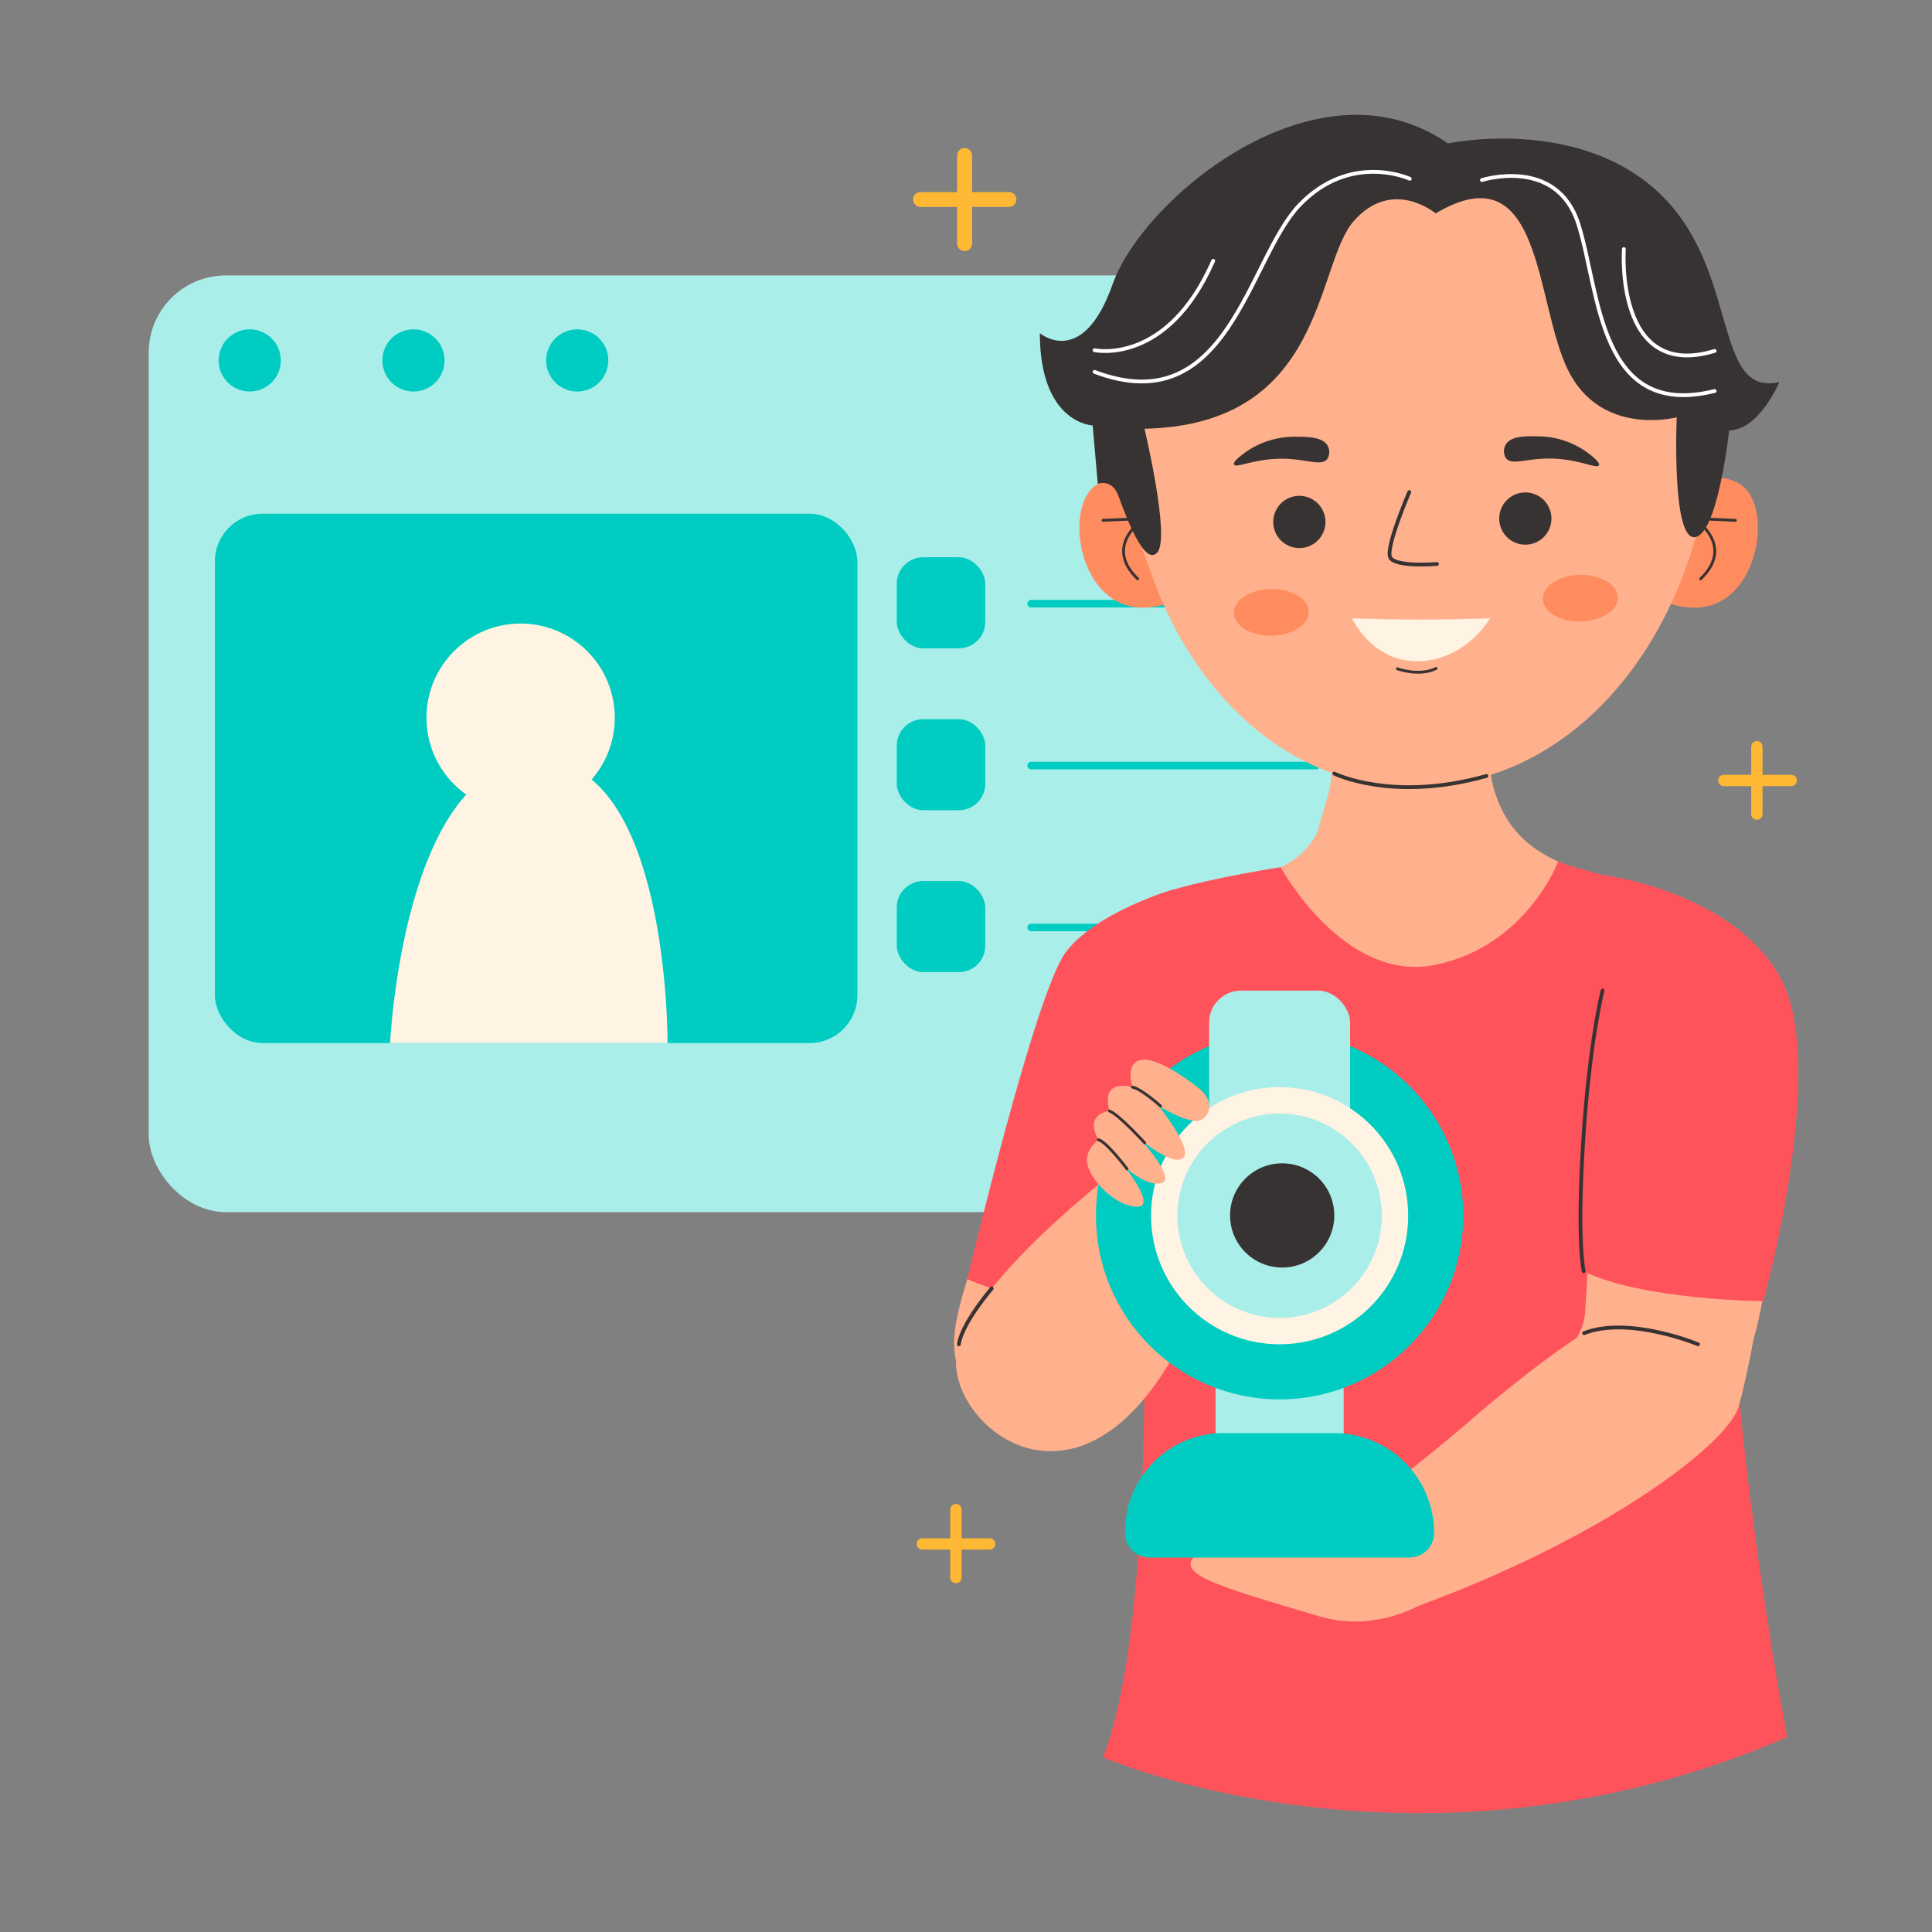 <?xml version="1.0" encoding="UTF-8"?>
<svg xmlns="http://www.w3.org/2000/svg" viewBox="0 0 512 512" width="512" height="512"><rect x="0" y="0" width="512" height="512" fill="#808080" stroke="none"/><defs><style>.cls-1{fill:#aaeeea;}.cls-2{fill:#00ccc1;}.cls-13,.cls-14,.cls-3,.cls-7,.cls-9{fill:none;stroke-linecap:round;stroke-linejoin:round;}.cls-3{stroke:#00ccc1;stroke-width:2px;}.cls-4{fill:#fff3e3;}.cls-5{fill:#ffb833;}.cls-6{fill:#ff8c5f;}.cls-13,.cls-7,.cls-9{stroke:#383333;}.cls-7{stroke-width:0.75px;}.cls-8{fill:#ffb08d;}.cls-10,.cls-9{fill-rule:evenodd;}.cls-10,.cls-11{fill:#383333;}.cls-12{fill:#ff535c;}.cls-14{stroke:#fff;}</style></defs><g id="Webcam"><rect class="cls-1" x="39.42" y="72.98" width="314.18" height="248.24" rx="20.45" transform="translate(393.01 394.21) rotate(-180)"/><rect class="cls-2" x="237.65" y="147.68" width="23.46" height="24.13" rx="7"/><line class="cls-3" x1="273.26" y1="159.98" x2="348.8" y2="159.98"/><rect class="cls-2" x="237.65" y="190.59" width="23.46" height="24.13" rx="7"/><line class="cls-3" x1="273.26" y1="202.88" x2="348.8" y2="202.88"/><rect class="cls-2" x="237.65" y="233.49" width="23.46" height="24.13" rx="7"/><line class="cls-3" x1="273.26" y1="245.79" x2="348.8" y2="245.79"/><rect class="cls-2" x="56.96" y="136.14" width="170.26" height="140.28" rx="12.64" transform="translate(284.17 412.56) rotate(-180)"/><circle class="cls-2" cx="66.18" cy="95.52" r="8.24"/><circle class="cls-2" cx="109.57" cy="95.52" r="8.24"/><circle class="cls-2" cx="152.97" cy="95.52" r="8.24"/><circle class="cls-4" cx="137.97" cy="190.2" r="24.95"/><path class="cls-4" d="M103.38,276.42s3.42-74.18,38.71-75,34.82,75,34.82,75Z"/><path class="cls-5" d="M253.65,64.49V41.27A2,2,0,0,1,255,39.33a2,2,0,0,1,2.62,1.86V64.57A2,2,0,0,1,255,66.43,2,2,0,0,1,253.65,64.49Z"/><path class="cls-5" d="M243.93,54.85a2,2,0,0,1-1.86-2.62,2,2,0,0,1,2-1.32h23.19a2,2,0,0,1,2,1.32,2,2,0,0,1-1.87,2.62Z"/><path class="cls-5" d="M253.34,419.57a1.51,1.51,0,0,1-1.51-1.5V400.25a1.51,1.51,0,1,1,3,0v17.82A1.5,1.5,0,0,1,253.34,419.57Z"/><path class="cls-5" d="M244.42,410.66a1.5,1.5,0,0,1,0-3h17.83a1.5,1.5,0,0,1,0,3Z"/><path class="cls-5" d="M465.59,217.24a1.51,1.51,0,0,1-1.5-1.51V197.91a1.5,1.5,0,0,1,3,0v17.82A1.51,1.51,0,0,1,465.59,217.24Z"/><path class="cls-5" d="M456.68,208.33a1.51,1.51,0,0,1,0-3H474.5a1.51,1.51,0,1,1,0,3Z"/><path class="cls-6" d="M443.2,131.07c.83-.8,5.35-5.06,11.82-4.58,1,.07,4.72.34,7.26,2.72,6.59,6.16,4.07,25.62-7.32,30.62-6.36,2.8-13.12,0-15.39-1Z"/><path class="cls-6" d="M308.7,131.07c-.83-.8-5.35-5.06-11.83-4.58-.94.07-4.71.34-7.25,2.72-6.59,6.16-4.07,25.62,7.31,30.62,6.36,2.8,13.12,0,15.4-1Z"/><path class="cls-7" d="M292.31,137.9l11-.51s-11.18,7-1.83,16"/><path class="cls-7" d="M459.88,137.9l-11-.51s11.18,7,1.82,16"/><circle class="cls-8" cx="375.46" cy="119.58" r="77.26"/><path class="cls-8" d="M452.72,127c-6,38.77-28.35,69.59-58.8,78.7a66.65,66.65,0,0,1-36.5.56c-30.05-8.34-52.55-38.86-58.06-77.79,4-42.62,40.88-74.11,81.1-71.88C417.19,58.59,448.53,88.29,452.72,127Z"/><path class="cls-8" d="M395.62,189.48c-1.29,6.59-2.12,16.48,2.66,25.62,9.86,18.85,33,14.69,48.91,28.3,20.19,17.29,12,50.57,10.1,99.45a505.81,505.81,0,0,0,9.42,117.63,275.39,275.39,0,0,1-167.6,3.37c1.75-9.5,3.93-23.17,5.38-39.72a439.69,439.69,0,0,0,.8-63.57c-4.22-80.75-19.93-102-4.9-117.41,14.69-15.07,39-4.29,48.64-22.39h0s2.48-8.36,3-10.31c1.07-4.09,2-11.86-2-25a62.22,62.22,0,0,1,19.13-2.56A63,63,0,0,1,395.62,189.48Z"/><path class="cls-9" d="M373.48,130.39s-6.25,14.48-5.1,17.25,12.43,1.82,12.43,1.82"/><path class="cls-7" d="M370.32,177.23s5.67,2.13,10.27-.08"/><ellipse class="cls-6" cx="418.28" cy="159.7" rx="9.93" ry="6.18" transform="matrix(1, -0.02, 0.02, 1, -2.67, 7.19)"/><ellipse class="cls-6" cx="336.9" cy="162.26" rx="9.93" ry="6.18" transform="translate(-2.73 5.8) rotate(-0.98)"/><path class="cls-10" d="M409.42,142a6.92,6.92,0,1,1-.6-9.76A6.94,6.94,0,0,1,409.42,142Z"/><path class="cls-10" d="M348.93,143.51a6.92,6.92,0,1,1,.61-9.76A6.94,6.94,0,0,1,348.93,143.51Z"/><path class="cls-4" d="M358.29,163.86c5.6.2,11.37.32,17.3.33q10,0,19.31-.33c-5.7,9-15.77,13.17-24.37,10.67C362.78,172.28,359.08,165.42,358.29,163.86Z"/><path class="cls-11" d="M420.58,119.86a22.42,22.42,0,0,0-12.9-4.22c-3.14-.08-7.39-.18-8.7,2.28a3.43,3.43,0,0,0,.09,3.46c1.47,2,5.17.19,11.15.14,7.87-.08,13,2.91,13.5,1.78C424.1,122.48,421.57,120.6,420.58,119.86Z"/><path class="cls-11" d="M330.22,119.74a22.47,22.47,0,0,1,13-4c3.14,0,7.39,0,8.65,2.46a3.43,3.43,0,0,1-.15,3.46c-1.51,1.94-5.18.09-11.15-.08-7.87-.23-13.05,2.65-13.54,1.51C326.65,122.3,329.21,120.46,330.22,119.74Z"/><path class="cls-8" d="M324.08,233.49c-10.11,1.24-25.1,4.8-36.95,16.22-11.56,11.16-9.43,19.49-22.3,62.24-9.92,33-15.67,42.93-9.31,53.91a29.52,29.52,0,0,0,22.15,14.27c21.24,1.81,37.59-25.21,42.86-33.91C346.47,303.35,330.14,250.55,324.08,233.49Z"/><path class="cls-12" d="M412.93,228.31s-8.33,22.4-32.56,27.39-41-25.9-41-25.9-32,5-36.81,9.53,10.13,174.45-10.25,226.37c0,0,84.14,36.6,181.31-5.33,0,0-15.22-79.79-15.27-136.74s-4.57-78.24-9.71-82.86S416.51,230.14,412.93,228.31Z"/><path class="cls-8" d="M428.21,233.49c8.78,2.41,34.29,10.61,43,32.53,2.29,5.78,2.86,11.13,1.12,31-3.86,44-5.79,66-17.31,72.55-13.67,7.79-36.37,1-39.27-8.32-1.26-4.06,3.89-6.56,4.33-13.64,1.23-20,1.85-30,.33-38.61C418,295.32,417.85,272.73,428.21,233.49Z"/><path class="cls-12" d="M310.92,235.74s-20.35,5.82-28.5,16.64S256.34,339,256.34,339s31.24,13.56,62.85,11.23C319.19,350.22,331.94,234.09,310.92,235.74Z"/><path class="cls-12" d="M424.34,231.81s34,3.93,47.27,26.89-4.32,86.13-4.32,86.13-32-.27-47.59-7.92C419.7,336.91,393.7,240.86,424.34,231.81Z"/><path class="cls-8" d="M355.63,403c15.09-10.68,26.84-20.34,35.11-27.51,1.42-1.22,38.45-33.35,46.59-28.62a26.91,26.91,0,0,0,6.92,3,21.62,21.62,0,0,0,5,.65,18,18,0,0,0,2-.1c7.88-.78,11.26-6.34,13.42-5,1.22.73,1.21,3.17-.25,11-1.29,6.93-3.11,14.79-3.83,16.81-3.62,10.2-37.55,36.14-91.85,54.91Z"/><path class="cls-8" d="M376,425.5a36.69,36.69,0,0,1-17.64,4.21,35.46,35.46,0,0,1-9.57-1.62c-22.27-6.6-33.41-9.89-33.28-13.64.21-5.65,24.31-8.73,38.94-9,10.86-.19,22.23-.26,25.13,6C381.83,416.27,378.05,422.57,376,425.5Z"/><path class="cls-8" d="M298.18,308.29s-44.12,33.16-44.83,52.19,35.56,47.52,62.18-10Z"/><rect class="cls-1" x="322.14" y="345.89" width="33.94" height="45.59" transform="translate(678.22 737.38) rotate(-180)"/><circle class="cls-2" cx="339.11" cy="322.18" r="48.67"/><rect class="cls-1" x="320.43" y="262.53" width="37.36" height="59.65" rx="8.46" transform="translate(678.22 584.71) rotate(-180)"/><circle class="cls-4" cx="339.11" cy="322.18" r="34.07"/><circle class="cls-1" cx="339.11" cy="322.18" r="27.08"/><path class="cls-2" d="M304.67,379.84h68.89a6.49,6.49,0,0,1,6.49,6.49v.5a26,26,0,0,1-26,26H324.63a26.46,26.46,0,0,1-26.46-26.46v0a6.49,6.49,0,0,1,6.49-6.49Z" transform="translate(678.22 792.62) rotate(-180)"/><circle class="cls-11" cx="339.79" cy="322.1" r="13.81"/><path class="cls-8" d="M317.32,288.11s-9.23-7.53-14.35-7.28-2.87,7.28-2.87,7.28-8.55-2.66-6.08,6.32c0,0-6.9.63-2.91,7.62,0,0-3.61,2.49-3,6.24s6.49,10.85,12.73,11.48-2.75-10.49-2.75-10.49,5.87,5.37,9.74,4.25-5.37-11.36-5.37-11.36,8.49,7.11,11.11,4.68-6.49-13.74-6.49-13.74,8.24,5.07,11.11,3.69S321.69,291.27,317.32,288.11Z"/><path class="cls-7" d="M307.55,293.11s-5.15-4.64-7.45-5"/><path class="cls-7" d="M303.36,302.88s-7-7.66-9.34-8.45"/><path class="cls-7" d="M298.69,309.79s-5.45-7.24-7.58-7.74"/><path class="cls-9" d="M450,356.25s-18.24-7.6-30.21-2.95"/><path class="cls-9" d="M424.69,262.53s-3.5,13.63-5.16,40.35.17,34,.17,34"/><path class="cls-9" d="M262.82,341.46s-7.94,9.22-8.7,14.79"/><path class="cls-13" d="M353.6,205s15.38,7.67,40.32.64"/><path class="cls-11" d="M380.46,56.55S369,46.89,358.73,58.62s-7.43,54-55.43,55c0,0,6.9,28.78,3.41,32.78s-8.6-10.34-10.32-15-5.47-3.19-5.47-3.19l-1.35-15.46s-14-.49-14-24.46c0,0,11.32,9.66,19.3-13s54.25-61.24,88.86-37.28c0,0,34.09-7.32,55.82,13s14.06,54.25,32,50.25c0,0-5.31,12.67-13.31,12.82,0,0-3,27.78-9.15,28.28s-4.74-31.78-4.74-31.78S424.3,115.94,415.5,98,408.91,39.68,380.46,56.55Z"/><path class="cls-14" d="M373.6,47.38s-15.66-7.24-29.26,7S325.51,112,290.07,98.55"/><path class="cls-14" d="M290.07,92.81s19.22,4.24,31.45-23.71"/><path class="cls-14" d="M392.73,47.71s19.82-6.32,25.55,11.65,5.25,51.92,36.11,44.26"/><path class="cls-14" d="M430.34,66s-2.48,35.07,24.05,27"/></g></svg>
